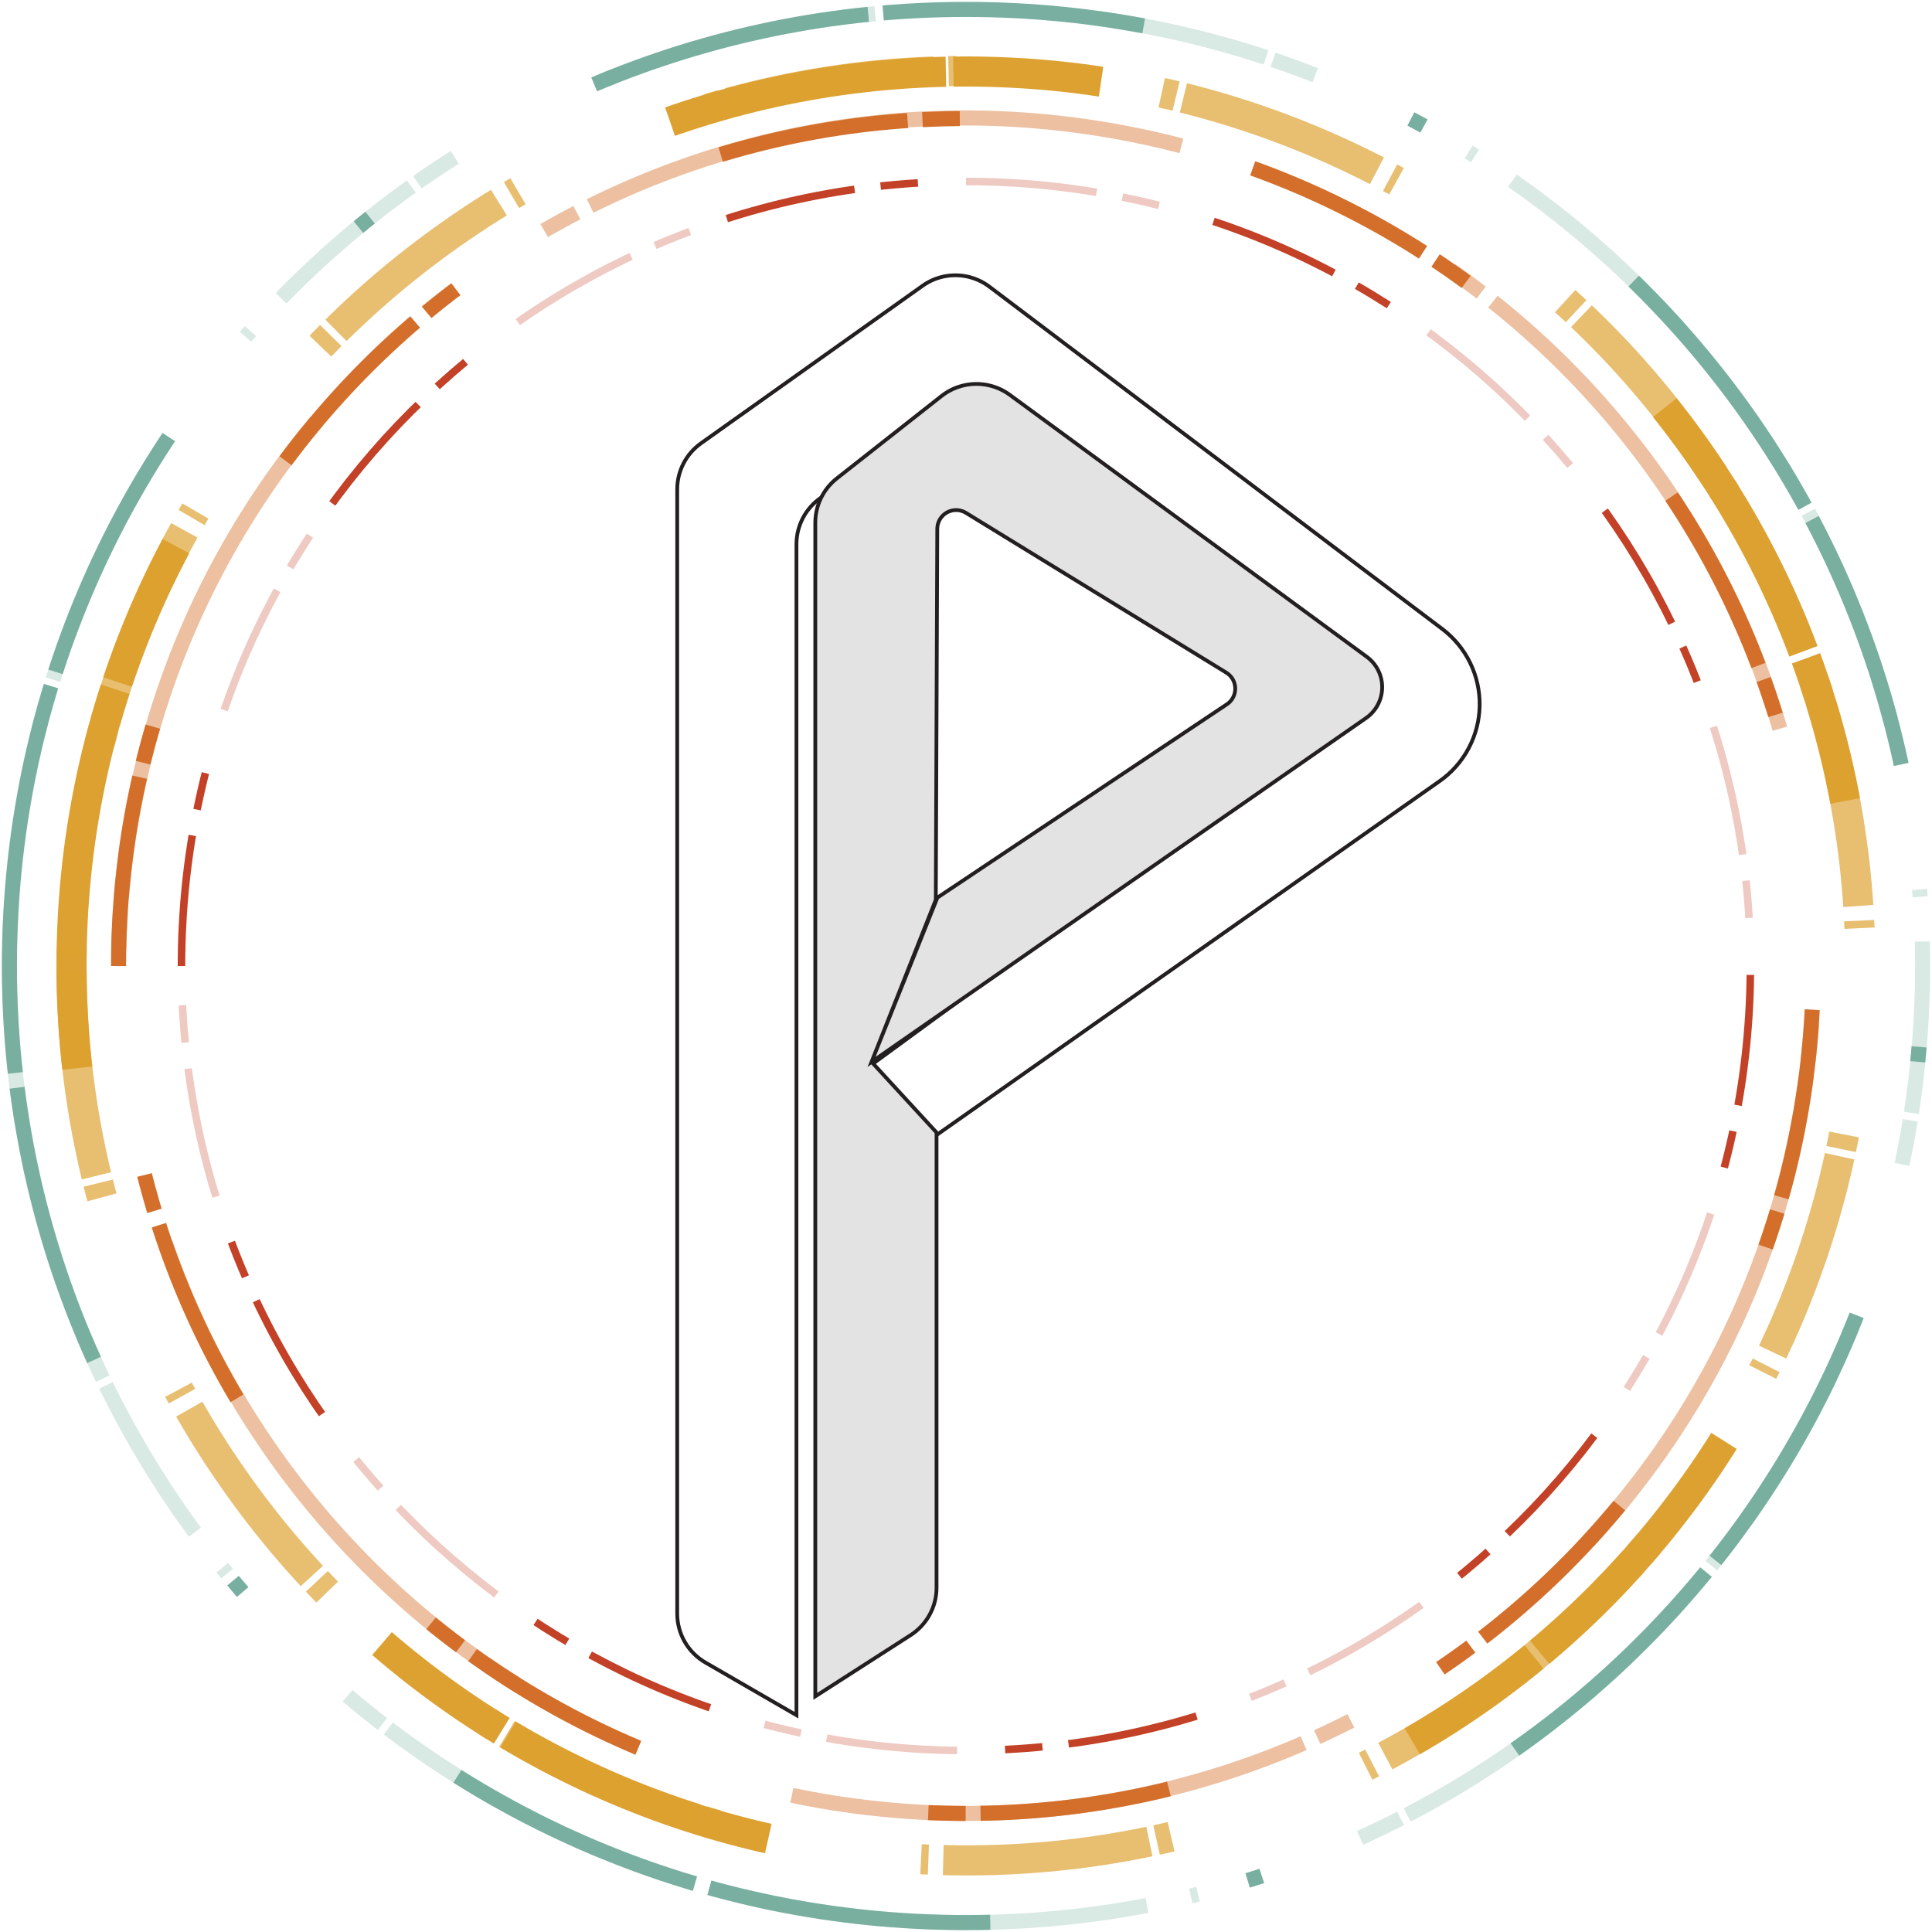 <?xml version="1.0" encoding="utf-8"?>
<svg width="513px" height="513px" viewBox="0 0 513 513" version="1.1" xmlns:xlink="http://www.w3.org/1999/xlink" xmlns="http://www.w3.org/2000/svg">
  <defs>
    <filter filterUnits="userSpaceOnUse" color-interpolation-filters="sRGB" id="filter_1">
      <feFlood flood-opacity="0" result="BackgroundImageFix" />
      <feColorMatrix in="SourceAlpha" type="matrix" values="0 0 0 0 0 0 0 0 0 0 0 0 0 0 0 0 0 0 127 0" />
      <feMorphology radius="10" operator="dilate" in="SourceAlpha" result="effect0_dropShadow" />
      <feOffset dx="-5" dy="5" />
      <feGaussianBlur stdDeviation="15" />
      <feColorMatrix type="matrix" values="0 0 0 0 0.392 0 0 0 0 0.392 0 0 0 0 0.392 0 0 0 0.498 0" />
      <feBlend mode="normal" in2="BackgroundImageFix" result="effect0_dropShadow" />
      <feBlend mode="normal" in="SourceGraphic" in2="effect0_dropShadow" result="shape" />
    </filter>
    <path d="M0 256C0 114.615 114.615 0 256 0C397.385 0 512 114.615 512 256C512 397.385 397.385 512 256 512C114.615 512 0 397.385 0 256Z" id="path_1" />
    <path d="M0 256C0 114.615 114.608 0 255.984 0C397.361 0 511.969 114.615 511.969 256C511.969 397.385 397.361 512 255.984 512C114.608 512 0 397.385 0 256Z" transform="translate(6.1035156E-05 9.766625E-05)" id="path_2" />
    <path d="M0 256.002C0 114.616 114.614 4.54747e-12 255.997 0C397.38 4.76939e-09 511.994 114.616 511.994 256.002C511.995 397.387 397.381 512.003 255.997 512.003C114.614 512.003 0 397.387 0 256.002Z" transform="matrix(-4.371139E-08 -1 1 -4.371139E-08 2.2888184E-05 511.994)" id="path_3" />
    <path d="M0 241.509C0 108.127 108.121 0 241.495 0C374.869 0 482.989 108.127 482.989 241.509C482.989 374.891 374.869 483.019 241.495 483.019C108.121 483.019 0 374.891 0 241.509Z" transform="translate(14.49 14.491)" id="path_4" />
    <path d="M439.471 102.929C362.832 -6.234 212.294 -32.8 102.971 43.678C-6.351 120.157 -32.755 270.86 43.722 380.023C120.199 489.186 270.738 515.752 380.06 439.273C489.383 362.956 515.948 212.253 439.471 102.929C439.471 103.09 439.471 102.929 439.471 102.929L439.471 102.929Z" transform="matrix(-4.371139E-08 1 -1 -4.371139E-08 497.45 14.347)" id="path_5" />
    <path d="M0 227.019C0 101.64 101.634 0 227.005 0C352.376 0 454.01 101.64 454.01 227.019C454.01 352.398 352.376 454.038 227.005 454.038C101.634 454.038 0 352.398 0 227.019Z" transform="translate(28.979 28.981)" id="path_6" />
    <path d="M451.359 262.54C471.002 138.725 386.473 22.478 262.66 2.835C138.847 -16.808 22.439 67.721 2.797 191.536C-16.685 315.35 67.681 431.598 191.496 451.241L191.496 451.241C315.47 470.884 431.716 386.355 451.359 262.54L451.359 262.54L451.359 262.54Z" transform="matrix(-4.371139E-08 -1 1 -4.371139E-08 28.984 483.014)" id="path_7" />
    <path d="M0 209.308C0 93.71 93.705 0 209.295 0C324.886 0 418.591 93.71 418.591 209.308C418.591 324.906 324.886 418.616 209.295 418.616C93.705 418.616 0 324.906 0 209.308Z" transform="translate(46.689 46.692)" id="path_8" />
    <path d="M0 209.31C3.8147e-06 93.711 93.709 0 209.306 0C324.902 -3.05176e-05 418.612 93.711 418.612 209.31C418.612 324.908 324.902 418.619 209.306 418.619C93.709 418.619 7.62939e-06 324.908 0 209.31Z" transform="matrix(-4.371139E-08 1 -1 -4.371139E-08 465.31 46.692)" id="path_9" />
    <clipPath id="clip_1">
      <use xlink:href="#path_2" />
    </clipPath>
    <clipPath id="clip_2">
      <use xlink:href="#path_3" />
    </clipPath>
    <clipPath id="clip_3">
      <use xlink:href="#path_4" />
    </clipPath>
    <clipPath id="clip_4">
      <use xlink:href="#path_5" />
    </clipPath>
    <clipPath id="clip_5">
      <use xlink:href="#path_6" />
    </clipPath>
    <clipPath id="clip_6">
      <use xlink:href="#path_7" />
    </clipPath>
    <clipPath id="clip_7">
      <use xlink:href="#path_8" />
    </clipPath>
    <clipPath id="clip_8">
      <use xlink:href="#path_9" />
    </clipPath>
    <clipPath id="mask_1">
      <use xlink:href="#path_1" />
    </clipPath>
  </defs>
  <g id="Logo-Mask" transform="translate(0.5 0.5)">
    <path d="M0 256C0 114.615 114.615 0 256 0C397.385 0 512 114.615 512 256C512 397.385 397.385 512 256 512C114.615 512 0 397.385 0 256Z" id="Mask" fill="#FFFFFF" fill-rule="evenodd" stroke="none" />
    <g clip-path="url(#mask_1)">
      <g id="Logo">
        <path d="M0 256C0 114.615 114.614 0 255.996 0C397.379 0 511.993 114.615 511.993 256C511.993 397.385 397.379 512 255.996 512C114.614 512 0 397.385 0 256Z" id="Background" fill="#FFFFFF" fill-rule="evenodd" stroke="none" />
        <g id="Green-Solid">
          <g clip-path="url(#clip_1)">
            <use xlink:href="#path_2" fill="none" stroke="#78AFA0" stroke-width="8" stroke-dasharray="76 4 70 76 4 70" />
          </g>
        </g>
        <g id="Green-Transparent">
          <g clip-path="url(#clip_2)">
            <use xlink:href="#path_3" fill="none" stroke="#78AFA0" stroke-opacity="0.28" stroke-width="8" stroke-dasharray="46 2 12 46 2 12" />
          </g>
        </g>
        <g id="Yellow-Solid">
          <g clip-path="url(#clip_3)">
            <use xlink:href="#path_4" fill="none" stroke="#DDA131" stroke-width="16" stroke-dasharray="76 2 40 180" />
          </g>
        </g>
        <g id="Yellow-Transparent">
          <g clip-path="url(#clip_4)">
            <use xlink:href="#path_5" fill="none" stroke="#DDA131" stroke-opacity="0.69" stroke-width="16" stroke-dasharray="56 2 4 56 2 4" />
          </g>
        </g>
        <g id="Orange-Solid">
          <g clip-path="url(#clip_5)">
            <use xlink:href="#path_6" fill="none" stroke="#D36F2B" stroke-width="8" stroke-dasharray="51 4 10 80" />
          </g>
        </g>
        <g id="Orange-Transparent">
          <g clip-path="url(#clip_6)">
            <use xlink:href="#path_7" fill="none" stroke="#D36F2B" stroke-opacity="0.44" stroke-width="8" stroke-dasharray="140 4 10 80" />
          </g>
        </g>
        <g id="Red-Solid">
          <g clip-path="url(#clip_7)">
            <use xlink:href="#path_8" fill="none" stroke="#C24127" stroke-width="4" stroke-dasharray="35 7 10 80" />
          </g>
        </g>
        <g id="Red-Transparent">
          <g clip-path="url(#clip_8)">
            <use xlink:href="#path_9" fill="none" stroke="#C24127" stroke-opacity="0.28" stroke-width="4" stroke-dasharray="35 7 10 80" />
          </g>
        </g>
        <path d="M7.49 371.947L31.664 385.928L31.664 75.008Q31.664 74.55 31.692 74.092Q31.72 73.635 31.776 73.18Q31.832 72.725 31.915 72.274Q31.999 71.823 32.11 71.378Q32.221 70.934 32.359 70.496Q32.497 70.059 32.661 69.631Q32.825 69.203 33.016 68.786Q33.206 68.369 33.421 67.964Q33.636 67.56 33.876 67.169Q34.116 66.778 34.379 66.402Q34.642 66.027 34.927 65.668Q35.213 65.309 35.52 64.969Q35.826 64.628 36.153 64.307Q36.48 63.986 36.827 63.685Q37.173 63.385 37.536 63.106Q37.9 62.827 38.281 62.571L65.331 44.34Q65.57 44.178 65.816 44.026Q66.061 43.874 66.312 43.732Q66.564 43.589 66.82 43.457Q67.076 43.324 67.338 43.201Q67.599 43.078 67.865 42.966Q68.13 42.853 68.4 42.751Q68.67 42.649 68.944 42.557Q69.218 42.465 69.495 42.384Q69.772 42.303 70.052 42.232Q70.332 42.162 70.614 42.102Q70.897 42.043 71.181 41.994Q71.466 41.945 71.752 41.907Q72.038 41.87 72.325 41.843Q72.613 41.816 72.901 41.8Q73.189 41.785 73.478 41.78Q73.767 41.776 74.055 41.782Q74.344 41.789 74.632 41.807Q74.92 41.824 75.207 41.853Q75.495 41.882 75.78 41.922Q76.066 41.961 76.35 42.012Q76.635 42.063 76.917 42.124Q77.199 42.186 77.478 42.258Q77.758 42.331 78.034 42.414Q78.31 42.497 78.584 42.591Q78.856 42.685 79.126 42.789Q79.395 42.893 79.66 43.008Q79.925 43.122 80.185 43.246Q80.446 43.371 80.701 43.505Q80.957 43.64 81.207 43.784Q81.457 43.928 81.701 44.082Q81.945 44.236 82.184 44.399Q82.422 44.562 82.654 44.734L165.246 106.043Q165.599 106.305 165.935 106.587Q166.272 106.868 166.591 107.169Q166.91 107.47 167.212 107.789Q167.513 108.108 167.795 108.444Q168.077 108.78 168.339 109.132Q168.601 109.484 168.842 109.851Q169.083 110.218 169.302 110.598Q169.521 110.978 169.718 111.37Q169.914 111.763 170.087 112.166Q170.26 112.569 170.41 112.982Q170.559 113.394 170.684 113.815Q170.809 114.235 170.909 114.663Q171.009 115.09 171.084 115.522Q171.159 115.955 171.209 116.39Q171.259 116.826 171.283 117.265Q171.307 117.703 171.305 118.142Q171.304 118.58 171.276 119.018Q171.249 119.456 171.196 119.892Q171.144 120.327 171.065 120.759Q170.987 121.191 170.884 121.617Q170.781 122.044 170.653 122.464Q170.525 122.883 170.372 123.295Q170.22 123.706 170.044 124.108Q169.868 124.51 169.668 124.901Q169.469 125.292 169.247 125.67Q169.025 126.049 168.782 126.414Q168.538 126.779 168.273 127.129Q168.009 127.479 167.724 127.813Q167.44 128.147 167.136 128.464Q166.833 128.781 166.511 129.079Q166.19 129.378 165.851 129.657Q165.513 129.936 165.158 130.195L46.245 217.129L61.661 236.949L202.458 137.901Q203.059 137.478 203.635 137.021Q204.21 136.563 204.758 136.073Q205.305 135.582 205.823 135.06Q206.34 134.538 206.826 133.987Q207.313 133.436 207.765 132.857Q208.218 132.278 208.636 131.673Q209.054 131.068 209.436 130.44Q209.818 129.812 210.162 129.163Q210.507 128.513 210.812 127.844Q211.118 127.176 211.383 126.491Q211.649 125.805 211.874 125.105Q212.099 124.406 212.282 123.694Q212.466 122.982 212.607 122.261Q212.749 121.539 212.847 120.811Q212.946 120.082 213.002 119.349Q213.057 118.616 213.07 117.881Q213.082 117.146 213.052 116.412Q213.021 115.678 212.947 114.946Q212.874 114.215 212.757 113.489Q212.64 112.763 212.481 112.046Q212.322 111.328 212.121 110.621Q211.92 109.914 211.678 109.22Q211.436 108.526 211.154 107.847Q210.871 107.169 210.549 106.508Q210.227 105.847 209.867 105.206Q209.507 104.565 209.11 103.947Q208.713 103.328 208.28 102.734Q207.847 102.14 207.38 101.572Q206.913 101.005 206.413 100.465Q205.914 99.926 205.383 99.417Q204.853 98.908 204.294 98.431Q203.734 97.954 203.148 97.511L82.904 6.63Q82.667 6.451 82.424 6.282Q82.18 6.112 81.93 5.953Q81.68 5.793 81.424 5.644Q81.168 5.494 80.907 5.355Q80.645 5.216 80.378 5.087Q80.111 4.958 79.839 4.84Q79.567 4.721 79.29 4.614Q79.014 4.507 78.733 4.41Q78.453 4.314 78.169 4.229Q77.885 4.144 77.598 4.07Q77.311 3.996 77.021 3.933Q76.731 3.871 76.439 3.82Q76.146 3.769 75.853 3.73Q75.559 3.69 75.263 3.662Q74.968 3.635 74.672 3.619Q74.376 3.603 74.079 3.598Q73.783 3.594 73.486 3.601Q73.19 3.609 72.894 3.628Q72.598 3.647 72.303 3.678Q72.008 3.708 71.715 3.751Q71.421 3.793 71.13 3.847Q70.838 3.901 70.549 3.967Q70.26 4.032 69.973 4.109Q69.687 4.186 69.404 4.274Q69.121 4.362 68.841 4.461Q68.562 4.561 68.286 4.671Q68.011 4.781 67.74 4.902Q67.469 5.023 67.204 5.155Q66.938 5.286 66.678 5.428Q66.417 5.57 66.163 5.722Q65.908 5.874 65.66 6.037Q65.412 6.199 65.17 6.371L6.309 48.211Q5.945 48.47 5.597 48.75Q5.249 49.03 4.918 49.331Q4.587 49.631 4.275 49.95Q3.962 50.27 3.67 50.607Q3.377 50.944 3.105 51.299Q2.833 51.653 2.582 52.023Q2.331 52.393 2.103 52.777Q1.875 53.161 1.67 53.558Q1.465 53.955 1.284 54.363Q1.104 54.772 0.947 55.19Q0.791 55.609 0.66 56.036Q0.529 56.463 0.424 56.897Q0.318 57.331 0.239 57.771Q0.159 58.211 0.106 58.654Q0.053 59.098 0.027 59.544Q0 59.99 0 60.436L0 358.963Q0 359.454 0.032 359.943Q0.064 360.433 0.128 360.919Q0.192 361.406 0.288 361.887Q0.383 362.368 0.51 362.842Q0.637 363.316 0.795 363.781Q0.952 364.245 1.14 364.699Q1.328 365.152 1.545 365.592Q1.761 366.033 2.007 366.457Q2.252 366.883 2.524 367.291Q2.797 367.699 3.095 368.088Q3.394 368.478 3.717 368.847Q4.04 369.216 4.387 369.563Q4.734 369.91 5.103 370.234Q5.471 370.557 5.86 370.856Q6.249 371.155 6.657 371.428Q7.065 371.701 7.49 371.947L7.49 371.947Z" transform="translate(184.317 64)" id="P---Outer" fill="#FFFFFF" fill-rule="evenodd" stroke="#231F20" stroke-width="1" filter="url(#filter_1)" />
        <path d="M25.304 336.069L0 352.319L0 40.703Q0 40.279 0.024 39.856Q0.048 39.433 0.096 39.011Q0.143 38.59 0.215 38.173Q0.286 37.755 0.381 37.342Q0.476 36.929 0.595 36.522Q0.713 36.114 0.854 35.715Q0.995 35.315 1.158 34.924Q1.321 34.533 1.506 34.151Q1.692 33.77 1.898 33.4Q2.104 33.03 2.331 32.672Q2.558 32.314 2.805 31.969Q3.052 31.625 3.318 31.294Q3.584 30.964 3.868 30.65Q4.152 30.335 4.453 30.037Q4.755 29.739 5.072 29.459Q5.39 29.178 5.723 28.916L33.51 7.05Q33.749 6.861 33.996 6.683Q34.243 6.504 34.497 6.336Q34.751 6.167 35.011 6.01Q35.272 5.852 35.539 5.704Q35.805 5.557 36.078 5.421Q36.35 5.285 36.628 5.16Q36.906 5.035 37.188 4.921Q37.471 4.807 37.758 4.705Q38.045 4.603 38.336 4.513Q38.627 4.422 38.922 4.344Q39.216 4.265 39.513 4.199Q39.81 4.132 40.11 4.078Q40.41 4.024 40.712 3.982Q41.014 3.939 41.317 3.91Q41.62 3.88 41.924 3.862Q42.228 3.845 42.533 3.84Q42.837 3.835 43.142 3.842Q43.447 3.849 43.751 3.869Q44.054 3.888 44.358 3.92Q44.66 3.952 44.962 3.996Q45.263 4.041 45.563 4.097Q45.862 4.153 46.159 4.222Q46.456 4.29 46.75 4.371Q47.043 4.451 47.334 4.544Q47.624 4.636 47.91 4.74Q48.197 4.844 48.479 4.96Q48.76 5.076 49.037 5.203Q49.314 5.33 49.586 5.468Q49.857 5.606 50.123 5.755Q50.389 5.904 50.648 6.064Q50.908 6.223 51.16 6.393Q51.413 6.564 51.659 6.744L146.437 76.289Q146.677 76.465 146.905 76.654Q147.134 76.844 147.351 77.047Q147.568 77.25 147.773 77.465Q147.977 77.681 148.169 77.908Q148.36 78.135 148.538 78.373Q148.715 78.612 148.878 78.86Q149.042 79.108 149.19 79.366Q149.338 79.623 149.47 79.889Q149.603 80.155 149.719 80.428Q149.836 80.701 149.936 80.981Q150.036 81.261 150.12 81.546Q150.203 81.831 150.269 82.121Q150.335 82.41 150.384 82.703Q150.433 82.996 150.465 83.292Q150.496 83.587 150.51 83.884Q150.524 84.181 150.52 84.478Q150.516 84.775 150.495 85.071Q150.474 85.368 150.435 85.662Q150.396 85.957 150.339 86.248Q150.283 86.54 150.209 86.828Q150.136 87.115 150.045 87.398Q149.955 87.681 149.847 87.959Q149.74 88.236 149.617 88.506Q149.493 88.776 149.354 89.038Q149.215 89.301 149.06 89.555Q148.905 89.808 148.736 90.052Q148.567 90.296 148.383 90.53Q148.199 90.763 148.002 90.986Q147.805 91.208 147.595 91.418Q147.385 91.628 147.163 91.826Q146.941 92.023 146.708 92.207Q146.474 92.39 146.23 92.56L14.943 183.851L32.428 140.234L109.282 88.904Q109.412 88.817 109.536 88.723Q109.661 88.628 109.779 88.525Q109.897 88.423 110.009 88.313Q110.12 88.204 110.225 88.087Q110.329 87.971 110.426 87.848Q110.523 87.725 110.613 87.597Q110.702 87.468 110.783 87.334Q110.864 87.201 110.936 87.062Q111.009 86.923 111.072 86.78Q111.136 86.637 111.19 86.491Q111.245 86.344 111.29 86.194Q111.335 86.045 111.371 85.892Q111.407 85.74 111.433 85.586Q111.46 85.431 111.476 85.276Q111.493 85.12 111.499 84.964Q111.506 84.808 111.503 84.651Q111.5 84.495 111.487 84.339Q111.475 84.183 111.452 84.028Q111.43 83.873 111.398 83.72Q111.365 83.567 111.324 83.416Q111.282 83.266 111.231 83.118Q111.18 82.97 111.12 82.825Q111.06 82.681 110.991 82.54Q110.922 82.4 110.844 82.264Q110.766 82.129 110.68 81.998Q110.594 81.867 110.5 81.742Q110.406 81.617 110.304 81.498Q110.203 81.379 110.094 81.267Q109.985 81.155 109.869 81.049Q109.753 80.944 109.631 80.846Q109.509 80.749 109.381 80.659Q109.253 80.569 109.12 80.487L40.006 38.071Q39.865 37.984 39.719 37.907Q39.572 37.83 39.421 37.763Q39.27 37.696 39.115 37.639Q38.959 37.582 38.801 37.535Q38.642 37.489 38.48 37.453Q38.319 37.416 38.156 37.391Q37.992 37.366 37.827 37.351Q37.662 37.337 37.497 37.334Q37.332 37.33 37.166 37.337Q37.001 37.345 36.837 37.363Q36.672 37.382 36.509 37.411Q36.346 37.44 36.186 37.48Q36.025 37.52 35.868 37.57Q35.71 37.621 35.556 37.681Q35.403 37.742 35.253 37.813Q35.103 37.884 34.959 37.964Q34.814 38.045 34.675 38.135Q34.537 38.224 34.404 38.323Q34.271 38.422 34.145 38.529Q34.02 38.637 33.901 38.752Q33.783 38.868 33.672 38.991Q33.562 39.114 33.459 39.244Q33.357 39.374 33.264 39.511Q33.171 39.648 33.087 39.79Q33.002 39.932 32.928 40.08Q32.853 40.228 32.789 40.38Q32.724 40.532 32.67 40.689Q32.616 40.845 32.572 41.005Q32.528 41.164 32.495 41.326Q32.461 41.488 32.439 41.652Q32.416 41.816 32.405 41.981Q32.393 42.146 32.392 42.311L31.999 140.793L14.943 183.851L32.198 202.605L32.198 323.448Q32.198 323.917 32.169 324.385Q32.14 324.853 32.081 325.318Q32.023 325.783 31.936 326.244Q31.848 326.704 31.732 327.159Q31.616 327.613 31.472 328.059Q31.328 328.505 31.156 328.941Q30.985 329.378 30.786 329.802Q30.587 330.227 30.363 330.638Q30.138 331.05 29.888 331.447Q29.638 331.843 29.363 332.223Q29.089 332.604 28.792 332.966Q28.494 333.328 28.174 333.671Q27.855 334.014 27.515 334.337Q27.174 334.659 26.814 334.96Q26.454 335.26 26.077 335.538Q25.699 335.815 25.304 336.069Z" transform="translate(215.982 97.61)" id="P---Inner" fill="#E3E3E3" fill-rule="evenodd" stroke="#231F20" stroke-width="1" />
      </g>
    </g>
  </g>
</svg>